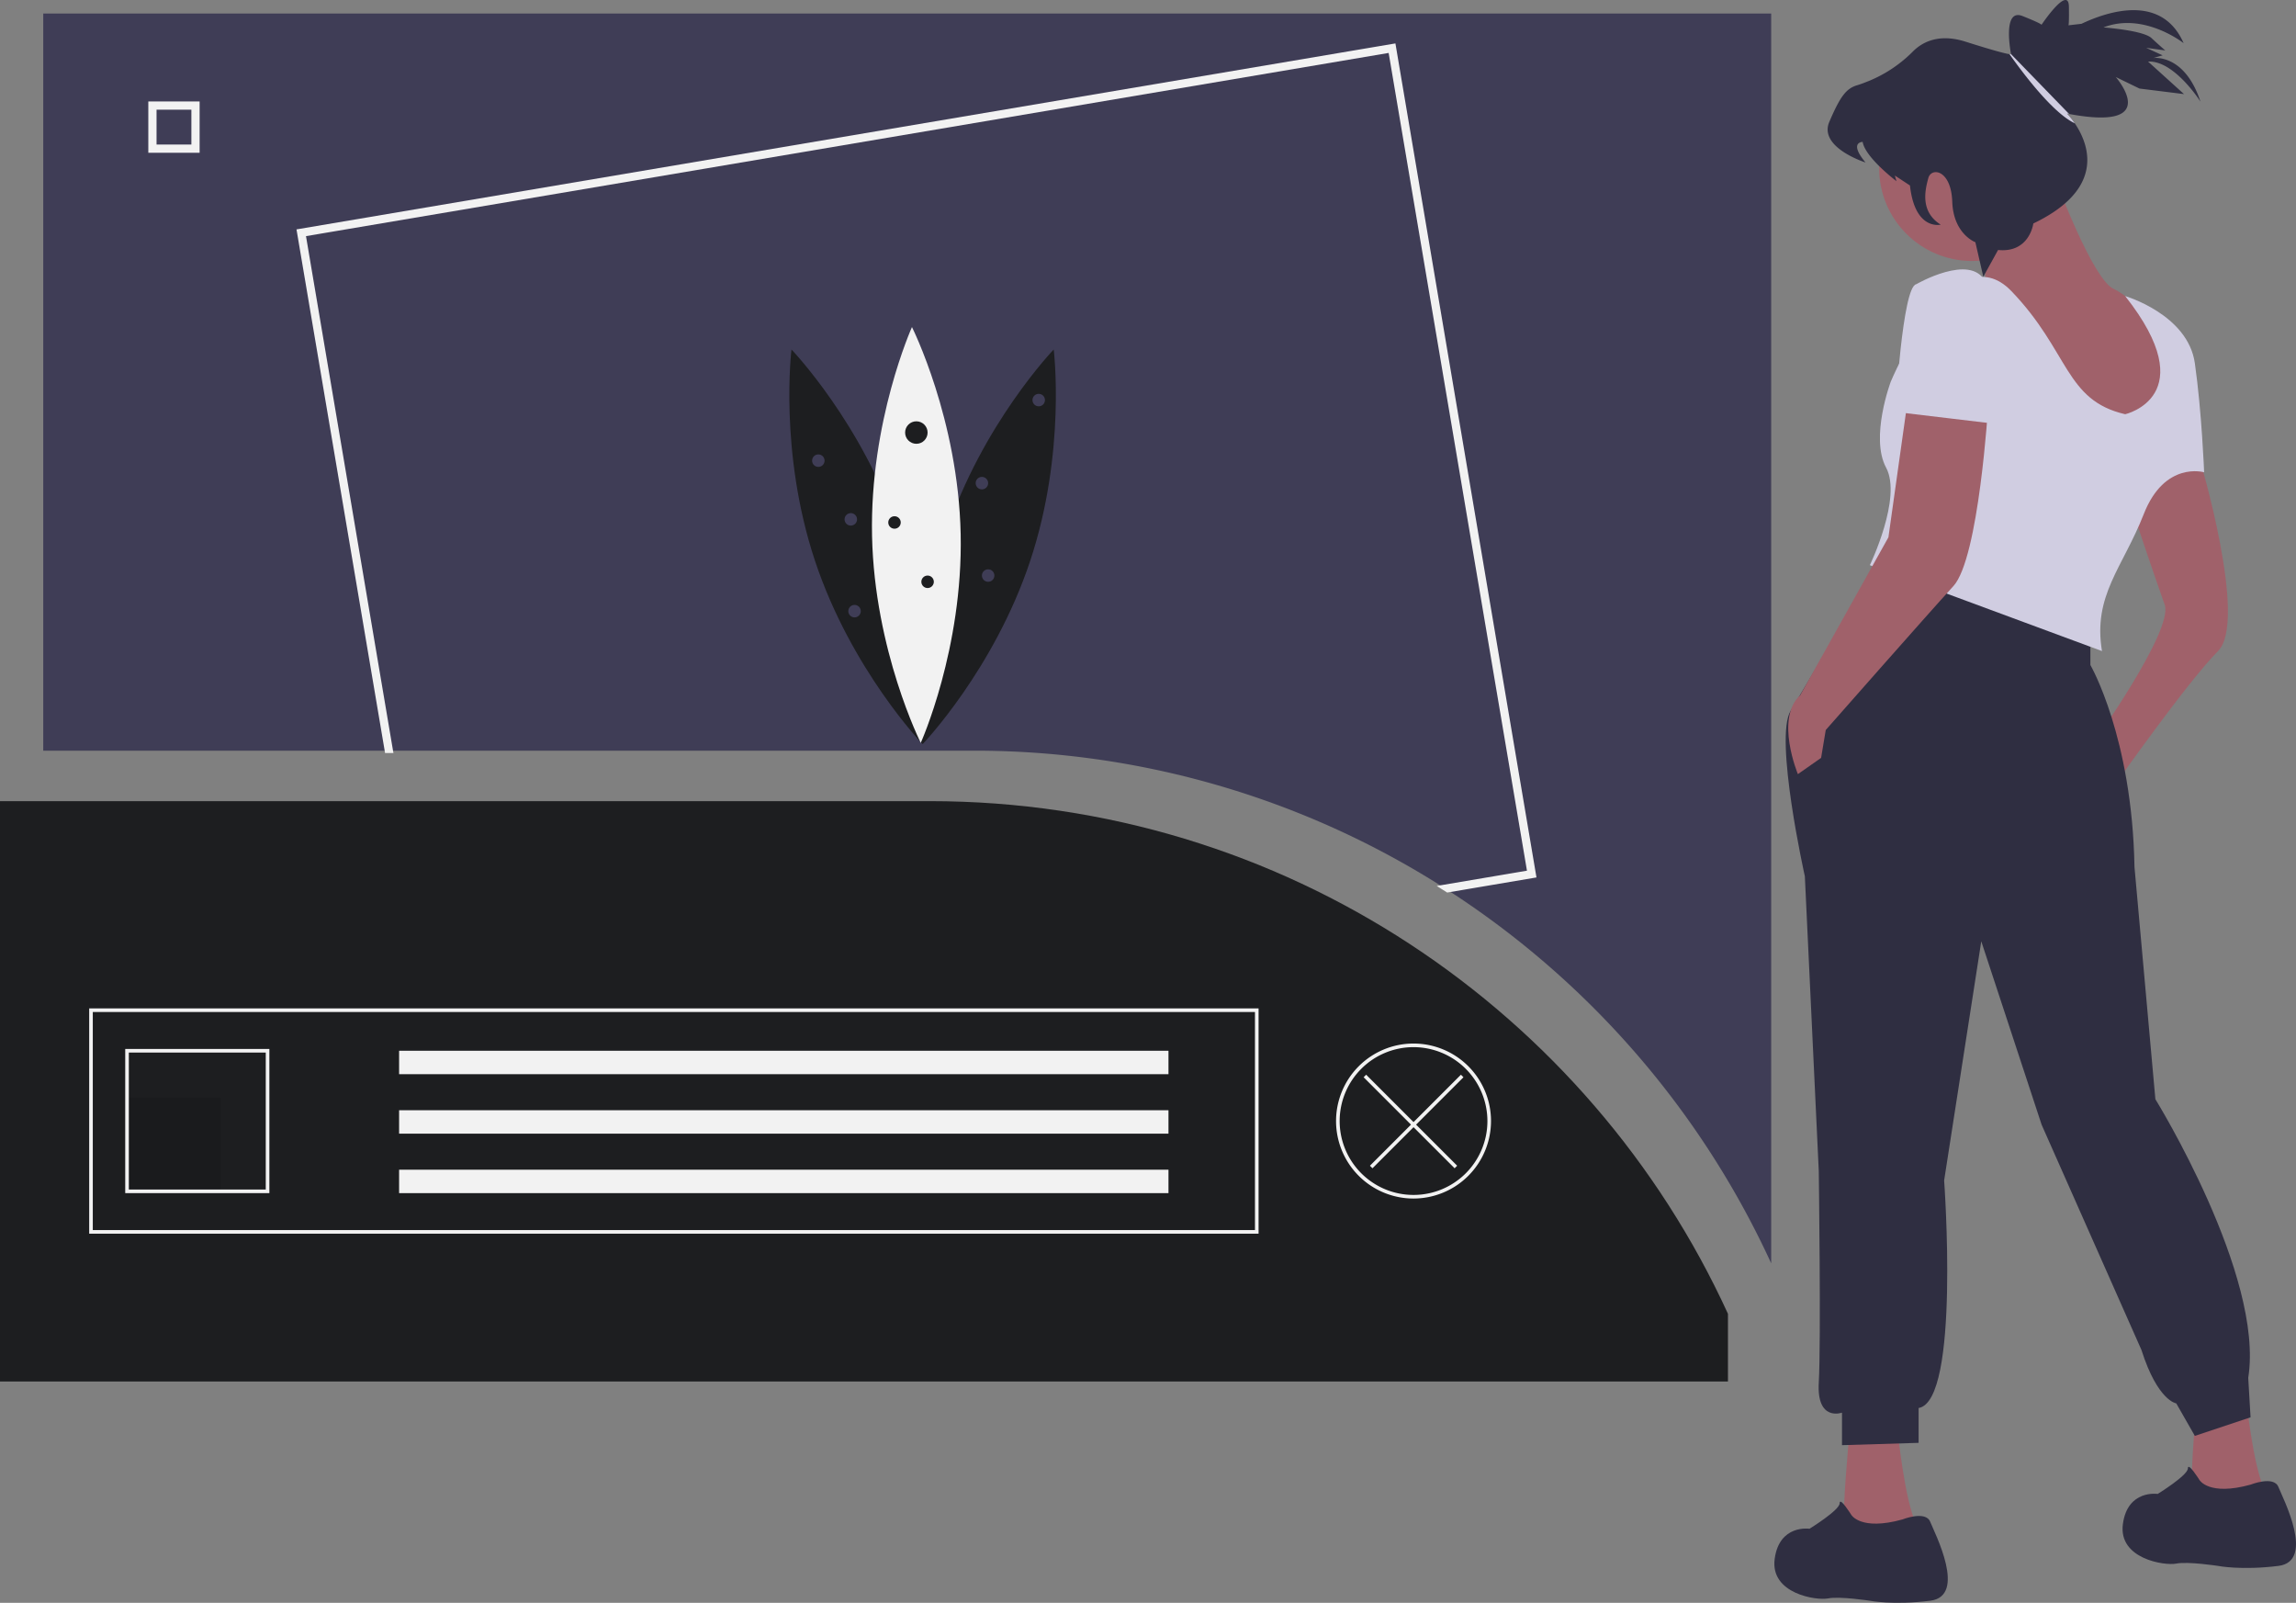 <svg id="f4747f4c-de4c-4775-91f0-3a3758167248" data-name="Layer 1" xmlns="http://www.w3.org/2000/svg" width="989.077" height="690.29" viewBox="0 0 989.077 690.29"><rect x="0" y="0" width="989.077" height="690.29" fill="#808080" stroke="none"/><title>online_art</title><path d="M868.462,110.69V648.943A379.611,379.611,0,0,0,729.111,488.2c-.644-.419-1.296-.838-1.948-1.242a376.119,376.119,0,0,0-202.556-58.805H124.09V110.69Z" transform="translate(-105.462 -104.855)" fill="#3f3d56"/><path d="M849.833,699.822V670.675c-59.665-130.281-191.188-220.788-343.854-220.788H105.462V699.822Z" transform="translate(-105.462 -104.855)" fill="#1d1e20"/><path d="M191.455,170.65H169.354V148.549h22.101Zm-18.555-3.546h15.008V152.095h-15.008Z" transform="translate(-105.462 -104.855)" fill="#f2f2f2"/><path d="M647.634,636.174H143.883V539.15H647.634Zm-502.198-1.552h500.646V540.702h-500.646Z" transform="translate(-105.462 -104.855)" fill="#f2f2f2"/><rect x="54.722" y="472.717" width="40.362" height="40.362" opacity="0.1"/><rect x="171.927" y="452.535" width="331.435" height="10.091" fill="#f2f2f2"/><rect x="171.927" y="478.15" width="331.435" height="10.091" fill="#f2f2f2"/><rect x="171.927" y="503.764" width="331.435" height="10.091" fill="#f2f2f2"/><path d="M221.503,618.71H159.407V556.614h62.096Zm-60.543-1.552h58.991V558.167H160.96Z" transform="translate(-105.462 -104.855)" fill="#f2f2f2"/><path d="M714.387,621.038a33.376,33.376,0,1,1,33.376-33.376A33.415,33.415,0,0,1,714.387,621.038Zm0-65.2a31.824,31.824,0,1,0,31.824,31.824A31.86,31.86,0,0,0,714.387,555.838Z" transform="translate(-105.462 -104.855)" fill="#f2f2f2"/><polygon points="630.431 463.951 629.334 462.853 608.925 483.262 588.517 462.853 587.419 463.951 607.828 484.359 590.136 502.051 591.233 503.149 608.925 485.457 626.617 503.149 627.715 502.051 610.023 484.359 630.431 463.951" fill="#f2f2f2"/><path d="M705.763,124.708,234.341,204.47l37.847,223.684h1.568L236.126,205.735l468.364-79.234,59.915,354.155-37.242,6.303c.652.404,1.304.823,1.948,1.242l37.087-6.272Z" transform="translate(-105.462 -104.855)" fill="none" stroke="#f2f2f2" stroke-miterlimit="10" stroke-width="2"/><path d="M492.783,334.341c15.596,46.937,10.119,91.008,10.119,91.008s-30.763-32.029-46.359-78.966-10.119-91.008-10.119-91.008S477.187,287.404,492.783,334.341Z" transform="translate(-105.462 -104.855)" fill="#1d1e20"/><path d="M513.02,334.341c-15.596,46.937-10.119,91.008-10.119,91.008s30.763-32.029,46.359-78.966,10.119-91.008,10.119-91.008S528.616,287.404,513.02,334.341Z" transform="translate(-105.462 -104.855)" fill="#1d1e20"/><path d="M519.302,334.848c1.045,49.449-17.197,89.939-17.197,89.939s-19.938-39.683-20.983-89.132,17.197-89.939,17.197-89.939S518.256,285.399,519.302,334.848Z" transform="translate(-105.462 -104.855)" fill="#f2f2f2"/><circle cx="394.75" cy="186.291" r="4.841" fill="#1d1e20"/><circle cx="385.337" cy="225.018" r="2.689" fill="#1d1e20"/><circle cx="352.527" cy="198.394" r="2.689" fill="#3f3d56"/><circle cx="447.461" cy="172.307" r="2.689" fill="#3f3d56"/><circle cx="366.512" cy="223.674" r="2.689" fill="#3f3d56"/><circle cx="422.988" cy="208.075" r="2.689" fill="#3f3d56"/><circle cx="368.125" cy="263.207" r="2.689" fill="#3f3d56"/><circle cx="425.678" cy="247.878" r="2.689" fill="#3f3d56"/><circle cx="399.591" cy="250.567" r="2.689" fill="#1d1e20"/><path d="M1072.962,706.256s3,30,8,40c0,0-30,7-31,1s1-29,1-29Z" transform="translate(-105.462 -104.855)" fill="#a0616a"/><path d="M922.962,721.256s3,30,8,40c0,0-30,7-31,1s2-38,2-38Z" transform="translate(-105.462 -104.855)" fill="#a0616a"/><path d="M1052.962,302.256s21,70,8,83-44,57-44,57l-10-17s35-49,31-60-14-41-14-41S1040.962,298.256,1052.962,302.256Z" transform="translate(-105.462 -104.855)" fill="#a0616a"/><circle cx="849.5" cy="72.401" r="40" fill="#a0616a"/><path d="M990.962,182.256s16,43,25,47,25,23,25,23,2,50-9,50-72-71-72-71,3-14-3-22S990.962,182.256,990.962,182.256Z" transform="translate(-105.462 -104.855)" fill="#a0616a"/><path d="M1005.962,379.256v12s18,31,19,87l9,100s47,76,40,120l1,17-24,8-8-14s-8-1-15-23l-43-97-26-79-16,103s7,95-11,98v15l-33,1v-14s-11,4-10-13,0-91,0-91l-6-127s-13.288-59.493-6.144-71.246l39.144-65.754Z" transform="translate(-105.462 -104.855)" fill="#2f2e41"/><path d="M1074.962,744.256s10-4,12,1,16,32,0,34-26,0-26,0-13-2-18-1-25-2-23-17,15-13,15-13,13-8,13-11,5,5,5,5S1056.962,749.256,1074.962,744.256Z" transform="translate(-105.462 -104.855)" fill="#2f2e41"/><path d="M924.962,759.256s10-4,12,1,16,32,0,34-26,0-26,0-13-2-18-1-25-2-23-17,15-13,15-13,13-8,13-11,5,5,5,5S906.962,764.256,924.962,759.256Z" transform="translate(-105.462 -104.855)" fill="#2f2e41"/><path d="M1020.962,283.256s34-7.771,0-50.885c0,0,27,7.885,30,28.885s4,47,4,47-17-5-26,18-22,35-18,59l-100-37s14-29,7-42,2-37,2-37,27-65,52-39S994.962,277.256,1020.962,283.256Z" transform="translate(-105.462 -104.855)" fill="#d0cde1"/><path d="M961.962,279.256s-4,66-15,78-55,62-55,62l-2,12-10,7s-10-24,1-34l38-68,9-64Z" transform="translate(-105.462 -104.855)" fill="#a0616a"/><path d="M930.962,227.256s23.316-13.475,29.658-1.237,3.342,61.237,3.342,61.237l-42-5S924.962,228.256,930.962,227.256Z" transform="translate(-105.462 -104.855)" fill="#d0cde1"/><path d="M909.102,174.836c-7.39-8.86-1.24-8.87-1.24-8.87.51,3.18,3.79,7.13,7.11,10.42a83.943,83.943,0,0,0,7.46,6.5l-.7-2.43,6.51,4.28c2.15,19.63,13.24,16.87,13.24,16.87-9.14-5.73-6.61-15.26-5.34-20.03,1.26-4.77,9.82-3.76,10.32,10.18s9.96,17.42,9.96,17.42l1.82,7.94,1.59,6.92,4.33-7.84,2.03-3.68c13.6,1.36,15.19-11.42,15.19-11.42a69.983,69.983,0,0,0,8.86-4.99c21.25-14.26,14.11-30.64,8.99-38.16a32.044,32.044,0,0,0-3.33-4.18c.3.06.6.12.89.17,40.77,7.63,20.1-15.91,20.1-15.91l10.23,4.97,19.18,2.39-15.49-14.01c11.1-.6,22.23,16.71,22.57,17.24-6.89-20.89-20.37-18.76-20.37-18.76l4.07-1.17-7.1-3.24,8.25,1.14s-2.33-1.97-5.94-5.33c-3.61-3.36-20.69-4.59-20.69-4.59,17.41-6.78,34.53,6.77,34.53,6.77-9.41-21.33-32.54-13.76-44-8.33l-5.6.65c.12-.41.27-2.09.18-8-.14-9.4-11.26,6.98-11.81,7.79,0-.12-.58-.76-8.16-3.78-8.84-3.53-5.07,15.86-4.96,16.38v.01s.09.13-.65.03c-1.39-.18-5.7-1.18-18.94-5.38-11.44-3.63-18.53.12-22.55,4.09a57.558,57.558,0,0,1-18.46,12.56c-2.23.92-4.23,1.68-5.53,2.06-4.87,1.4-7.42,4.78-12.16,15.83C888.832,168.246,908.552,174.666,909.102,174.836Z" transform="translate(-105.462 -104.855)" fill="#2f2e41"/><path d="M971.132,128.186c4.69,6.68,18.25,25.15,28.1,29.76a32.045,32.045,0,0,0-3.33-4.18c.3.06.6.12.89.17l-25.01-25.77v-.02Z" transform="translate(-105.462 -104.855)" fill="#d0cde1"/></svg>